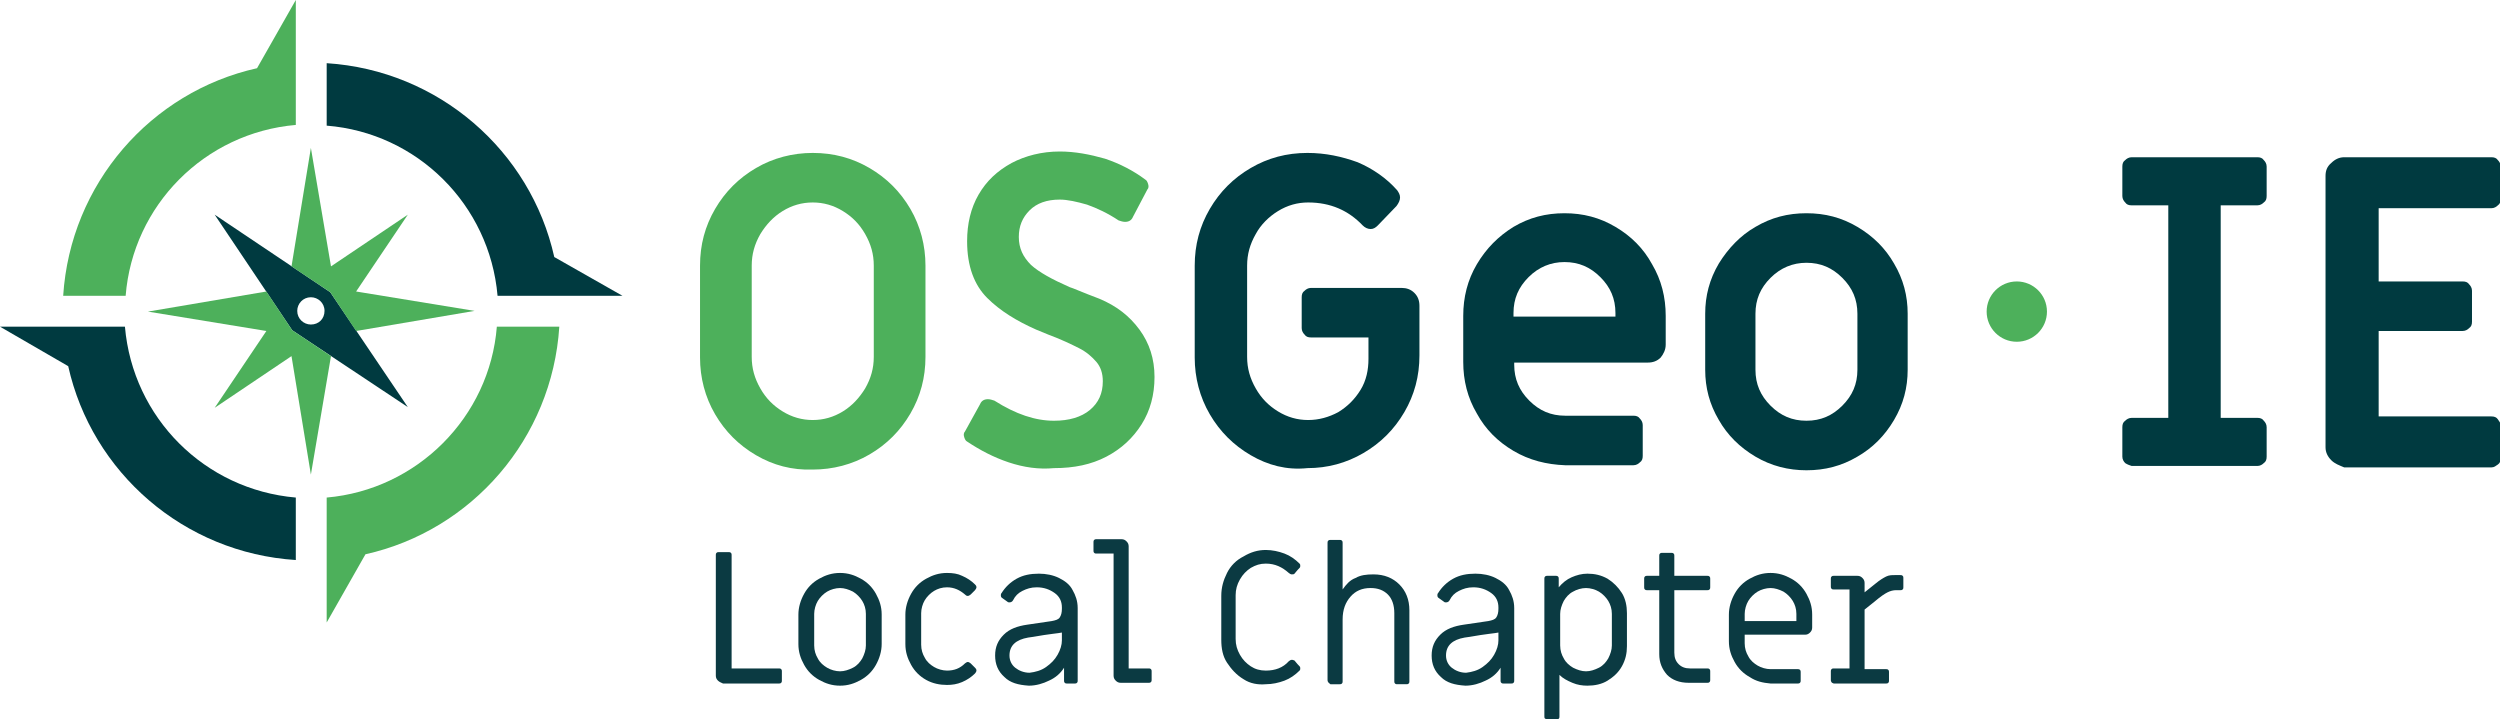 <?xml version="1.0" encoding="utf-8"?>
<!-- Generator: Adobe Illustrator 21.1.0, SVG Export Plug-In . SVG Version: 6.00 Build 0)  -->
<svg version="1.1" id="Layer_1" xmlns="http://www.w3.org/2000/svg" xmlns:xlink="http://www.w3.org/1999/xlink" x="0px" y="0px"
	 viewBox="0 0 348.2 100.2" style="enable-background:new 0 0 348.2 100.2;" xml:space="preserve">
<style type="text/css">
	.st0{fill:#0B3A42;}
	.st1{fill:#4DB05B;}
	.st2{fill:#003A40;}
</style>
<g>
	<g>
		<path class="st0" d="M100,94.8c-0.2-0.2-0.3-0.4-0.3-0.7V77.3c0-0.1,0-0.2,0.1-0.3c0.1-0.1,0.2-0.1,0.3-0.1h1.4
			c0.1,0,0.2,0,0.3,0.1c0.1,0.1,0.1,0.2,0.1,0.3v15.8h6.6c0.1,0,0.2,0,0.3,0.1c0.1,0.1,0.1,0.2,0.1,0.3v1.3c0,0.1,0,0.2-0.1,0.3
			c-0.1,0.1-0.2,0.1-0.3,0.1h-7.8C100.5,95.1,100.2,95,100,94.8z"/>
		<path class="st0" d="M114.1,94.7c-0.9-0.5-1.6-1.2-2.1-2.1c-0.5-0.9-0.8-1.8-0.8-2.9v-4.1c0-1,0.3-2,0.8-2.9
			c0.5-0.9,1.2-1.6,2.1-2.1s1.8-0.8,2.9-0.8s2,0.3,2.9,0.8s1.6,1.2,2.1,2.1c0.5,0.9,0.8,1.8,0.8,2.9v4.1c0,1-0.3,2-0.8,2.9
			c-0.5,0.9-1.2,1.6-2.1,2.1c-0.9,0.5-1.8,0.8-2.9,0.8S115,95.2,114.1,94.7z M118.8,93c0.6-0.3,1-0.8,1.3-1.3
			c0.3-0.6,0.5-1.2,0.5-1.8v-4.4c0-0.7-0.2-1.3-0.5-1.8s-0.8-1-1.3-1.3c-0.6-0.3-1.2-0.5-1.8-0.5s-1.3,0.2-1.8,0.5s-1,0.8-1.3,1.3
			s-0.5,1.2-0.5,1.8v4.4c0,0.7,0.2,1.3,0.5,1.8c0.3,0.6,0.8,1,1.3,1.3s1.2,0.5,1.8,0.5S118.2,93.3,118.8,93z"/>
		<path class="st0" d="M129,94.7c-0.9-0.5-1.6-1.2-2.1-2.1c-0.5-0.9-0.8-1.8-0.8-2.9v-4.1c0-1,0.3-2,0.8-2.9
			c0.5-0.9,1.2-1.6,2.1-2.1s1.8-0.8,2.9-0.8c0.8,0,1.5,0.1,2.1,0.4c0.7,0.3,1.3,0.7,1.8,1.2c0.1,0.1,0.2,0.2,0.2,0.4
			c0,0.1-0.1,0.3-0.2,0.4c-0.2,0.2-0.4,0.4-0.6,0.6c-0.1,0.1-0.3,0.2-0.4,0.2c-0.2,0-0.3-0.1-0.4-0.2c-0.7-0.6-1.5-1-2.5-1
			c-0.7,0-1.3,0.2-1.8,0.5s-1,0.8-1.3,1.3s-0.5,1.2-0.5,1.8v4.4c0,0.7,0.2,1.3,0.5,1.8c0.3,0.6,0.8,1,1.3,1.3s1.2,0.5,1.8,0.5
			c1,0,1.8-0.3,2.5-1c0.1-0.1,0.3-0.2,0.4-0.2c0.1,0,0.3,0.1,0.4,0.2c0.2,0.2,0.4,0.4,0.6,0.6c0.1,0.1,0.2,0.2,0.2,0.4
			c0,0.1-0.1,0.3-0.2,0.4c-0.5,0.5-1.1,0.9-1.8,1.2c-0.7,0.3-1.4,0.4-2.1,0.4C130.9,95.4,129.9,95.2,129,94.7z"/>
		<path class="st0" d="M139.9,94.3c-0.9-0.8-1.3-1.8-1.3-3c0-1.2,0.4-2.1,1.2-2.9c0.8-0.8,1.9-1.2,3.3-1.4l3.4-0.5
			c0.5-0.1,0.9-0.2,1.1-0.5c0.2-0.3,0.3-0.7,0.3-1.2v-0.2c0-0.8-0.3-1.5-1-2s-1.5-0.8-2.5-0.8c-0.8,0-1.4,0.2-2,0.5
			c-0.6,0.3-1,0.7-1.3,1.3c-0.1,0.2-0.3,0.3-0.5,0.3c-0.1,0-0.2,0-0.3-0.1l-0.7-0.5c-0.2-0.1-0.2-0.3-0.2-0.4c0-0.1,0-0.2,0.1-0.3
			c0.5-0.8,1.2-1.5,2.1-2c0.9-0.5,1.9-0.7,3.1-0.7c1,0,2,0.2,2.8,0.6c0.8,0.4,1.5,0.9,1.9,1.7c0.4,0.7,0.7,1.5,0.7,2.5v10.1
			c0,0.1,0,0.2-0.1,0.3c-0.1,0.1-0.2,0.1-0.3,0.1h-1.1c-0.1,0-0.2,0-0.3-0.1c-0.1-0.1-0.1-0.2-0.1-0.3v-1.8
			c-0.5,0.8-1.2,1.4-2.1,1.8c-0.8,0.4-1.8,0.7-2.8,0.7C141.8,95.4,140.7,95.1,139.9,94.3z M145.7,92.9c0.7-0.5,1.2-1,1.6-1.7
			s0.6-1.4,0.6-2v-1.1c-0.4,0.1-1.8,0.2-4,0.6l-0.7,0.1c-1.7,0.3-2.6,1.1-2.6,2.5c0,0.7,0.3,1.3,0.8,1.7s1.2,0.7,2,0.7
			C144.2,93.6,145,93.4,145.7,92.9z"/>
		<path class="st0" d="M155.4,94.8c-0.2-0.2-0.3-0.4-0.3-0.7v-17h-2.4c-0.1,0-0.2,0-0.3-0.1c-0.1-0.1-0.1-0.2-0.1-0.3v-1.2
			c0-0.1,0-0.2,0.1-0.3c0.1-0.1,0.2-0.1,0.3-0.1h3.5c0.3,0,0.5,0.1,0.7,0.3c0.2,0.2,0.3,0.4,0.3,0.7v17h2.8c0.1,0,0.2,0,0.3,0.1
			c0.1,0.1,0.1,0.2,0.1,0.3v1.2c0,0.1,0,0.2-0.1,0.3c-0.1,0.1-0.2,0.1-0.3,0.1h-3.9C155.8,95.1,155.6,95,155.4,94.8z"/>
		<path class="st0" d="M173.2,94.6c-1-0.6-1.7-1.4-2.3-2.3s-0.8-2-0.8-3.2v-6.1c0-1.2,0.3-2.2,0.8-3.2s1.3-1.8,2.3-2.3
			c1-0.6,2-0.9,3.1-0.9c0.9,0,1.8,0.2,2.6,0.5c0.8,0.3,1.5,0.8,2.1,1.4c0.1,0.1,0.1,0.2,0.1,0.3c0,0.1,0,0.2-0.1,0.3
			c-0.4,0.4-0.6,0.7-0.7,0.8c-0.1,0.1-0.2,0.1-0.4,0.1c-0.1,0-0.3-0.1-0.4-0.2c-0.9-0.8-1.9-1.3-3.2-1.3c-0.8,0-1.4,0.2-2.1,0.6
			c-0.6,0.4-1.1,0.9-1.5,1.6c-0.4,0.7-0.6,1.4-0.6,2.2v6.1c0,0.8,0.2,1.5,0.6,2.2s0.9,1.2,1.5,1.6c0.6,0.4,1.3,0.6,2.1,0.6
			c1.3,0,2.4-0.4,3.2-1.3c0.1-0.1,0.3-0.2,0.4-0.2c0.1,0,0.2,0,0.4,0.1c0.1,0.1,0.3,0.4,0.7,0.8c0.1,0.1,0.1,0.2,0.1,0.3
			c0,0.1,0,0.2-0.1,0.3c-0.6,0.6-1.3,1.1-2.1,1.4c-0.8,0.3-1.7,0.5-2.6,0.5C175.2,95.4,174.1,95.2,173.2,94.6z"/>
		<path class="st0" d="M185,95c-0.1-0.1-0.1-0.2-0.1-0.3V75.6c0-0.1,0-0.2,0.1-0.3c0.1-0.1,0.2-0.1,0.3-0.1h1.3c0.1,0,0.2,0,0.3,0.1
			c0.1,0.1,0.1,0.2,0.1,0.3v6.5c0.5-0.7,1-1.3,1.8-1.6c0.7-0.4,1.5-0.5,2.5-0.5c1.5,0,2.7,0.5,3.6,1.4c0.9,0.9,1.4,2.1,1.4,3.6v9.9
			c0,0.1,0,0.2-0.1,0.3c-0.1,0.1-0.2,0.1-0.3,0.1h-1.3c-0.1,0-0.2,0-0.3-0.1c-0.1-0.1-0.1-0.2-0.1-0.3v-9.5c0-1.1-0.3-2-0.9-2.6
			c-0.6-0.6-1.4-0.9-2.4-0.9c-1.2,0-2.1,0.4-2.8,1.2c-0.7,0.8-1.1,1.8-1.1,3.2v8.6c0,0.1,0,0.2-0.1,0.3c-0.1,0.1-0.2,0.1-0.3,0.1
			h-1.3C185.1,95.1,185,95.1,185,95z"/>
		<path class="st0" d="M200.7,94.3c-0.9-0.8-1.3-1.8-1.3-3c0-1.2,0.4-2.1,1.2-2.9c0.8-0.8,1.9-1.2,3.3-1.4l3.4-0.5
			c0.5-0.1,0.9-0.2,1.1-0.5c0.2-0.3,0.3-0.7,0.3-1.2v-0.2c0-0.8-0.3-1.5-1-2s-1.5-0.8-2.5-0.8c-0.8,0-1.4,0.2-2,0.5
			c-0.6,0.3-1,0.7-1.3,1.3c-0.1,0.2-0.3,0.3-0.5,0.3c-0.1,0-0.2,0-0.3-0.1l-0.7-0.5c-0.2-0.1-0.2-0.3-0.2-0.4c0-0.1,0-0.2,0.1-0.3
			c0.5-0.8,1.2-1.5,2.1-2c0.9-0.5,1.9-0.7,3.1-0.7c1,0,2,0.2,2.8,0.6c0.8,0.4,1.5,0.9,1.9,1.7c0.4,0.7,0.7,1.5,0.7,2.5v10.1
			c0,0.1,0,0.2-0.1,0.3c-0.1,0.1-0.2,0.1-0.3,0.1h-1.1c-0.1,0-0.2,0-0.3-0.1c-0.1-0.1-0.1-0.2-0.1-0.3v-1.8
			c-0.5,0.8-1.2,1.4-2.1,1.8c-0.8,0.4-1.8,0.7-2.8,0.7C202.6,95.4,201.5,95.1,200.7,94.3z M206.5,92.9c0.7-0.5,1.2-1,1.6-1.7
			s0.6-1.4,0.6-2v-1.1c-0.4,0.1-1.8,0.2-4,0.6l-0.7,0.1c-1.7,0.3-2.6,1.1-2.6,2.5c0,0.7,0.3,1.3,0.8,1.7s1.2,0.7,2,0.7
			C205,93.6,205.8,93.4,206.5,92.9z"/>
		<path class="st0" d="M215.2,100.1c-0.1-0.1-0.1-0.2-0.1-0.3V80.6c0-0.1,0-0.2,0.1-0.3c0.1-0.1,0.2-0.1,0.3-0.1h1.2
			c0.1,0,0.2,0,0.3,0.1c0.1,0.1,0.1,0.2,0.1,0.3v1.2c0.5-0.6,1.1-1.1,1.8-1.4c0.7-0.3,1.4-0.5,2.2-0.5c1,0,1.9,0.2,2.8,0.7
			c0.8,0.5,1.5,1.2,2,2s0.7,1.8,0.7,2.8V90c0,1-0.2,1.9-0.7,2.8s-1.2,1.5-2,2s-1.8,0.7-2.8,0.7c-0.7,0-1.4-0.1-2.1-0.4
			c-0.7-0.3-1.3-0.6-1.8-1.1v5.8c0,0.1,0,0.2-0.1,0.3c-0.1,0.1-0.2,0.1-0.3,0.1h-1.3C215.4,100.2,215.3,100.1,215.2,100.1z
			 M222.7,93c0.6-0.3,1-0.8,1.3-1.3c0.3-0.6,0.5-1.2,0.5-1.8v-4.4c0-0.7-0.2-1.3-0.5-1.8s-0.8-1-1.3-1.3s-1.2-0.5-1.8-0.5
			s-1.3,0.2-1.8,0.5c-0.6,0.3-1,0.8-1.3,1.3c-0.3,0.6-0.5,1.2-0.5,1.8v4.4c0,0.7,0.2,1.3,0.5,1.8c0.3,0.6,0.8,1,1.3,1.3
			c0.6,0.3,1.2,0.5,1.8,0.5S222.1,93.3,222.7,93z"/>
		<path class="st0" d="M232.2,94c-0.7-0.8-1.1-1.7-1.1-2.9v-8.9h-1.7c-0.1,0-0.2,0-0.3-0.1c-0.1-0.1-0.1-0.2-0.1-0.3v-1.2
			c0-0.1,0-0.2,0.1-0.3c0.1-0.1,0.2-0.1,0.3-0.1h1.7v-2.8c0-0.1,0-0.2,0.1-0.3c0.1-0.1,0.2-0.1,0.3-0.1h1.3c0.1,0,0.2,0,0.3,0.1
			c0.1,0.1,0.1,0.2,0.1,0.3v2.8h4.6c0.1,0,0.2,0,0.3,0.1c0.1,0.1,0.1,0.2,0.1,0.3v1.2c0,0.1,0,0.2-0.1,0.3c-0.1,0.1-0.2,0.1-0.3,0.1
			h-4.6v8.7c0,0.7,0.2,1.2,0.6,1.6c0.4,0.4,0.9,0.6,1.6,0.6l2.4,0c0.1,0,0.2,0,0.3,0.1c0.1,0.1,0.1,0.2,0.1,0.3v1.2
			c0,0.1,0,0.2-0.1,0.3c-0.1,0.1-0.2,0.1-0.3,0.1h-2.6C233.9,95.1,232.9,94.7,232.2,94z"/>
		<path class="st0" d="M243.7,94.3c-0.9-0.5-1.6-1.2-2.1-2.1c-0.5-0.9-0.8-1.8-0.8-2.9v-3.7c0-1,0.3-2,0.8-2.9
			c0.5-0.9,1.2-1.6,2.1-2.1s1.8-0.8,2.9-0.8s2,0.3,2.9,0.8s1.6,1.2,2.1,2.1c0.5,0.9,0.8,1.8,0.8,2.9v1.8c0,0.3-0.1,0.5-0.3,0.7
			s-0.4,0.3-0.7,0.3h-8.4v1.2c0,0.7,0.2,1.3,0.5,1.8c0.3,0.6,0.8,1,1.3,1.3s1.2,0.5,1.8,0.5h3.8c0.1,0,0.2,0,0.3,0.1
			c0.1,0.1,0.1,0.2,0.1,0.3v1.2c0,0.1,0,0.2-0.1,0.3c-0.1,0.1-0.2,0.1-0.3,0.1h-3.8C245.5,95.1,244.6,94.9,243.7,94.3z M250.2,86.5
			v-1c0-0.7-0.2-1.3-0.5-1.8s-0.8-1-1.3-1.3c-0.6-0.3-1.2-0.5-1.8-0.5s-1.3,0.2-1.8,0.5s-1,0.8-1.3,1.3s-0.5,1.2-0.5,1.8v1H250.2z"
			/>
		<path class="st0" d="M255.1,95c-0.1-0.1-0.1-0.2-0.1-0.3v-1.2c0-0.1,0-0.2,0.1-0.3c0.1-0.1,0.2-0.1,0.3-0.1h2.2v-11h-2.2
			c-0.1,0-0.2,0-0.3-0.1c-0.1-0.1-0.1-0.2-0.1-0.3v-1.1c0-0.1,0-0.2,0.1-0.3c0.1-0.1,0.2-0.1,0.3-0.1h3.3c0.3,0,0.5,0.1,0.7,0.3
			c0.2,0.2,0.3,0.4,0.3,0.7v1.3l1.5-1.2c0.6-0.5,1.1-0.8,1.5-1c0.4-0.2,0.8-0.2,1.2-0.2h0.8c0.1,0,0.2,0,0.3,0.1
			c0.1,0.1,0.1,0.2,0.1,0.3v1.3c0,0.1,0,0.2-0.1,0.3c-0.1,0.1-0.2,0.1-0.3,0.1h-0.6c-0.4,0-0.8,0.1-1.2,0.3c-0.4,0.2-1,0.6-1.7,1.2
			l-1.5,1.2v8.3h3c0.1,0,0.2,0,0.3,0.1c0.1,0.1,0.1,0.2,0.1,0.3v1.2c0,0.1,0,0.2-0.1,0.3c-0.1,0.1-0.2,0.1-0.3,0.1h-7.3
			C255.2,95.1,255.1,95.1,255.1,95z"/>
	</g>
	<g>
		<path class="st1" d="M105.3,63.4c-2.4-1.4-4.3-3.3-5.7-5.7c-1.4-2.4-2.1-5.1-2.1-7.9V37c0-2.9,0.7-5.5,2.1-7.9
			c1.4-2.4,3.3-4.3,5.7-5.7c2.4-1.4,5.1-2.1,7.9-2.1c2.9,0,5.5,0.7,7.9,2.1c2.4,1.4,4.3,3.3,5.7,5.7c1.4,2.4,2.1,5.1,2.1,7.9v12.7
			c0,2.9-0.7,5.5-2.1,7.9c-1.4,2.4-3.3,4.3-5.7,5.7c-2.4,1.4-5.1,2.1-7.9,2.1C110.3,65.5,107.7,64.8,105.3,63.4 M117.4,57.3
			c1.3-0.8,2.3-1.9,3.1-3.2c0.8-1.4,1.2-2.8,1.2-4.4V37c0-1.6-0.4-3-1.2-4.4c-0.8-1.4-1.8-2.4-3.1-3.2c-1.3-0.8-2.7-1.2-4.2-1.2
			c-1.5,0-2.9,0.4-4.2,1.2c-1.3,0.8-2.3,1.9-3.1,3.2c-0.8,1.4-1.2,2.8-1.2,4.4v12.7c0,1.6,0.4,3,1.2,4.4c0.8,1.4,1.8,2.4,3.1,3.2
			c1.3,0.8,2.7,1.2,4.2,1.2C114.7,58.5,116.1,58.1,117.4,57.3"/>
		<path class="st1" d="M140.5,64.4c-2.1-0.7-4-1.7-5.8-2.9c-0.2-0.1-0.3-0.3-0.4-0.6c-0.1-0.3-0.1-0.6,0.1-0.8l2.1-3.8
			c0.2-0.5,0.6-0.7,1.1-0.7c0.3,0,0.6,0.1,0.9,0.2c3,1.9,5.7,2.8,8.3,2.8c2.1,0,3.8-0.5,5-1.5c1.2-1,1.8-2.3,1.8-4
			c0-1.1-0.3-2-0.9-2.7c-0.6-0.7-1.4-1.4-2.4-1.9c-1-0.5-2.4-1.2-4.3-1.9l-1.7-0.7c-2.7-1.2-5-2.6-6.8-4.4c-1.8-1.8-2.8-4.4-2.8-7.9
			c0-2.4,0.5-4.6,1.6-6.5c1.1-1.9,2.6-3.3,4.6-4.4c1.9-1,4.2-1.6,6.7-1.6c2.1,0,4.2,0.4,6.3,1c2.1,0.7,4,1.7,5.6,2.9
			c0.2,0.1,0.3,0.3,0.4,0.6c0.1,0.3,0.1,0.6-0.1,0.8l-2,3.8c-0.2,0.5-0.6,0.7-1.1,0.7c-0.3,0-0.6-0.1-0.9-0.2c-1.5-1-3-1.7-4.4-2.2
			c-1.4-0.4-2.7-0.7-3.8-0.7c-1.8,0-3.2,0.5-4.2,1.5c-1,1-1.5,2.2-1.5,3.7c0,1.6,0.6,2.8,1.7,3.9c1.1,1,2.9,2,5.4,3.1
			c0.4,0.1,1.7,0.7,4.1,1.6c2.4,1,4.2,2.4,5.6,4.3c1.4,1.9,2.1,4.1,2.1,6.6c0,2.5-0.6,4.7-1.8,6.6c-1.2,1.9-2.8,3.4-4.9,4.5
			c-2.1,1.1-4.5,1.6-7.3,1.6C144.7,65.4,142.6,65.1,140.5,64.4"/>
		<path class="st2" d="M174.2,63.4c-2.4-1.4-4.3-3.3-5.7-5.7c-1.4-2.4-2.1-5.1-2.1-7.9V37c0-2.9,0.7-5.5,2.1-7.9
			c1.4-2.4,3.3-4.3,5.7-5.7c2.4-1.4,5-2.1,7.9-2.1c2.5,0,4.8,0.5,7,1.3c2.1,0.9,4,2.2,5.5,3.9c0.2,0.3,0.4,0.6,0.4,1
			c0,0.4-0.2,0.8-0.5,1.2l-2.6,2.7c-0.3,0.3-0.6,0.5-1,0.5c-0.4,0-0.8-0.2-1.1-0.5c-2-2.1-4.5-3.2-7.6-3.2c-1.5,0-2.9,0.4-4.2,1.2
			c-1.3,0.8-2.4,1.9-3.1,3.2c-0.8,1.4-1.2,2.8-1.2,4.4v12.7c0,1.6,0.4,3,1.2,4.4c0.8,1.4,1.8,2.4,3.1,3.2c1.3,0.8,2.7,1.2,4.2,1.2
			c1.5,0,2.9-0.4,4.2-1.1c1.3-0.8,2.3-1.8,3.1-3.1c0.8-1.3,1.1-2.8,1.1-4.3V47h-8c-0.4,0-0.7-0.1-0.9-0.4c-0.2-0.2-0.4-0.5-0.4-0.9
			v-4.3c0-0.4,0.1-0.7,0.4-0.9c0.2-0.2,0.5-0.4,0.9-0.4h12.6c0.7,0,1.3,0.2,1.8,0.7c0.5,0.5,0.7,1.1,0.7,1.8v6.9
			c0,2.9-0.7,5.5-2.1,7.9c-1.4,2.4-3.3,4.3-5.7,5.7c-2.4,1.4-5,2.1-7.8,2.1C179.2,65.5,176.6,64.8,174.2,63.4"/>
		<path class="st2" d="M210.8,62.8c-2.2-1.3-3.9-3-5.1-5.2c-1.3-2.2-1.9-4.6-1.9-7.2V44c0-2.6,0.6-5,1.9-7.2c1.3-2.2,3-3.9,5.1-5.2
			c2.2-1.3,4.5-1.9,7.1-1.9c2.6,0,4.9,0.6,7.1,1.9c2.2,1.3,3.9,3,5.1,5.2c1.3,2.2,1.9,4.6,1.9,7.2v4c0,0.7-0.3,1.3-0.7,1.8
			c-0.5,0.5-1.1,0.7-1.8,0.7h-18.6v0.3c0,2,0.7,3.6,2.1,5c1.4,1.4,3,2.1,5,2.1h9.5c0.4,0,0.7,0.1,0.9,0.4c0.2,0.2,0.4,0.5,0.4,0.9
			v4.3c0,0.4-0.1,0.7-0.4,0.9c-0.2,0.2-0.5,0.4-0.9,0.4h-9.5C215.4,64.7,213,64.1,210.8,62.8 M225,44.1v-0.5c0-2-0.7-3.6-2.1-5
			c-1.4-1.4-3-2.1-5-2.1c-1.9,0-3.6,0.7-5,2.1c-1.4,1.4-2.1,3-2.1,5v0.5H225z"/>
		<path class="st2" d="M244.5,63.6c-2.2-1.3-3.9-3-5.1-5.1c-1.3-2.2-1.9-4.5-1.9-7v-7.8c0-2.5,0.6-4.8,1.9-7c1.3-2.1,3-3.9,5.1-5.1
			c2.2-1.3,4.5-1.9,7.1-1.9c2.6,0,4.9,0.6,7.1,1.9c2.2,1.3,3.9,3,5.1,5.1c1.3,2.2,1.9,4.5,1.9,7v7.8c0,2.5-0.6,4.8-1.9,7
			c-1.3,2.2-3,3.9-5.1,5.1c-2.2,1.3-4.5,1.9-7.1,1.9C249.1,65.5,246.7,64.9,244.5,63.6 M256.6,56.5c1.4-1.4,2.1-3,2.1-5v-7.8
			c0-2-0.7-3.6-2.1-5c-1.4-1.4-3-2.1-5-2.1c-1.9,0-3.6,0.7-5,2.1c-1.4,1.4-2.1,3-2.1,5v7.8c0,2,0.7,3.6,2.1,5c1.4,1.4,3,2.1,5,2.1
			C253.6,58.6,255.2,57.9,256.6,56.5"/>
		<path class="st1" d="M41.2,17.4V8.7V0l-5.4,9.5c-14.8,3.3-26,16.1-27,31.7h8.7C18.5,28.6,28.5,18.5,41.2,17.4"/>
		<path class="st2" d="M17.4,45.5H8.7H0L9.5,51c3.3,14.8,16.1,26,31.7,27v-8.7C28.5,68.2,18.5,58.2,17.4,45.5"/>
		<path class="st2" d="M69.3,41.2H78h8.7l-9.5-5.4c-3.3-14.8-16.1-26-31.7-27v8.7C58.1,18.5,68.2,28.5,69.3,41.2"/>
		<path class="st1" d="M45.5,69.3V78v8.7l5.4-9.5c14.8-3.3,26-16.1,27-31.7h-8.7C68.2,58.1,58.1,68.2,45.5,69.3"/>
		<path class="st2" d="M46,40.7L29.9,29.9L40.7,46l16.1,10.7L46,40.7z M43.3,45.2c-1,0-1.9-0.8-1.9-1.9c0-1,0.8-1.9,1.9-1.9
			c1,0,1.9,0.8,1.9,1.9C45.2,44.4,44.4,45.2,43.3,45.2"/>
		<polygon class="st1" points="40.7,46 37.1,40.6 20.6,43.4 37.1,46.1 29.9,56.8 40.6,49.6 43.3,66.1 46.1,49.6 		"/>
		<polygon class="st1" points="49.6,40.6 56.8,29.9 46.1,37.1 43.3,20.6 40.6,37.1 46,40.7 49.6,46.1 66.1,43.3 		"/>
	</g>
	<g>
		<path class="st2" d="M296,64.5c-0.2-0.2-0.4-0.5-0.4-0.9v-4.1c0-0.4,0.1-0.7,0.4-0.9c0.2-0.2,0.5-0.4,0.9-0.4h5.1V28.6h-5.1
			c-0.4,0-0.7-0.1-0.9-0.4c-0.2-0.2-0.4-0.5-0.4-0.9v-4.1c0-0.4,0.1-0.7,0.4-0.9c0.2-0.2,0.5-0.4,0.9-0.4h17.5
			c0.4,0,0.7,0.1,0.9,0.4c0.2,0.2,0.4,0.5,0.4,0.9v4.1c0,0.4-0.1,0.7-0.4,0.9c-0.2,0.2-0.5,0.4-0.9,0.4h-5.1v29.6h5.1
			c0.4,0,0.7,0.1,0.9,0.4c0.2,0.2,0.4,0.5,0.4,0.9v4.1c0,0.4-0.1,0.7-0.4,0.9c-0.2,0.2-0.5,0.4-0.9,0.4h-17.5
			C296.6,64.8,296.3,64.7,296,64.5z"/>
		<path class="st2" d="M324.7,64.1c-0.5-0.5-0.8-1.1-0.8-1.8V24.5c0-0.7,0.2-1.3,0.8-1.8c0.5-0.5,1.1-0.8,1.8-0.8H347
			c0.4,0,0.7,0.1,0.9,0.4c0.2,0.2,0.4,0.5,0.4,0.9v4.5c0,0.4-0.1,0.7-0.4,0.9c-0.2,0.2-0.5,0.4-0.9,0.4h-15.7v10.2h11.7
			c0.4,0,0.7,0.1,0.9,0.4c0.2,0.2,0.4,0.5,0.4,0.9v4.3c0,0.4-0.1,0.7-0.4,0.9c-0.2,0.2-0.5,0.4-0.9,0.4h-11.7v11.9H347
			c0.4,0,0.7,0.1,0.9,0.4s0.4,0.5,0.4,0.9v4.5c0,0.4-0.1,0.7-0.4,0.9s-0.5,0.4-0.9,0.4h-20.5C325.8,64.8,325.2,64.6,324.7,64.1z"/>
	</g>
	<circle class="st1" cx="280.9" cy="43.4" r="4.2"/>
</g>
</svg>
